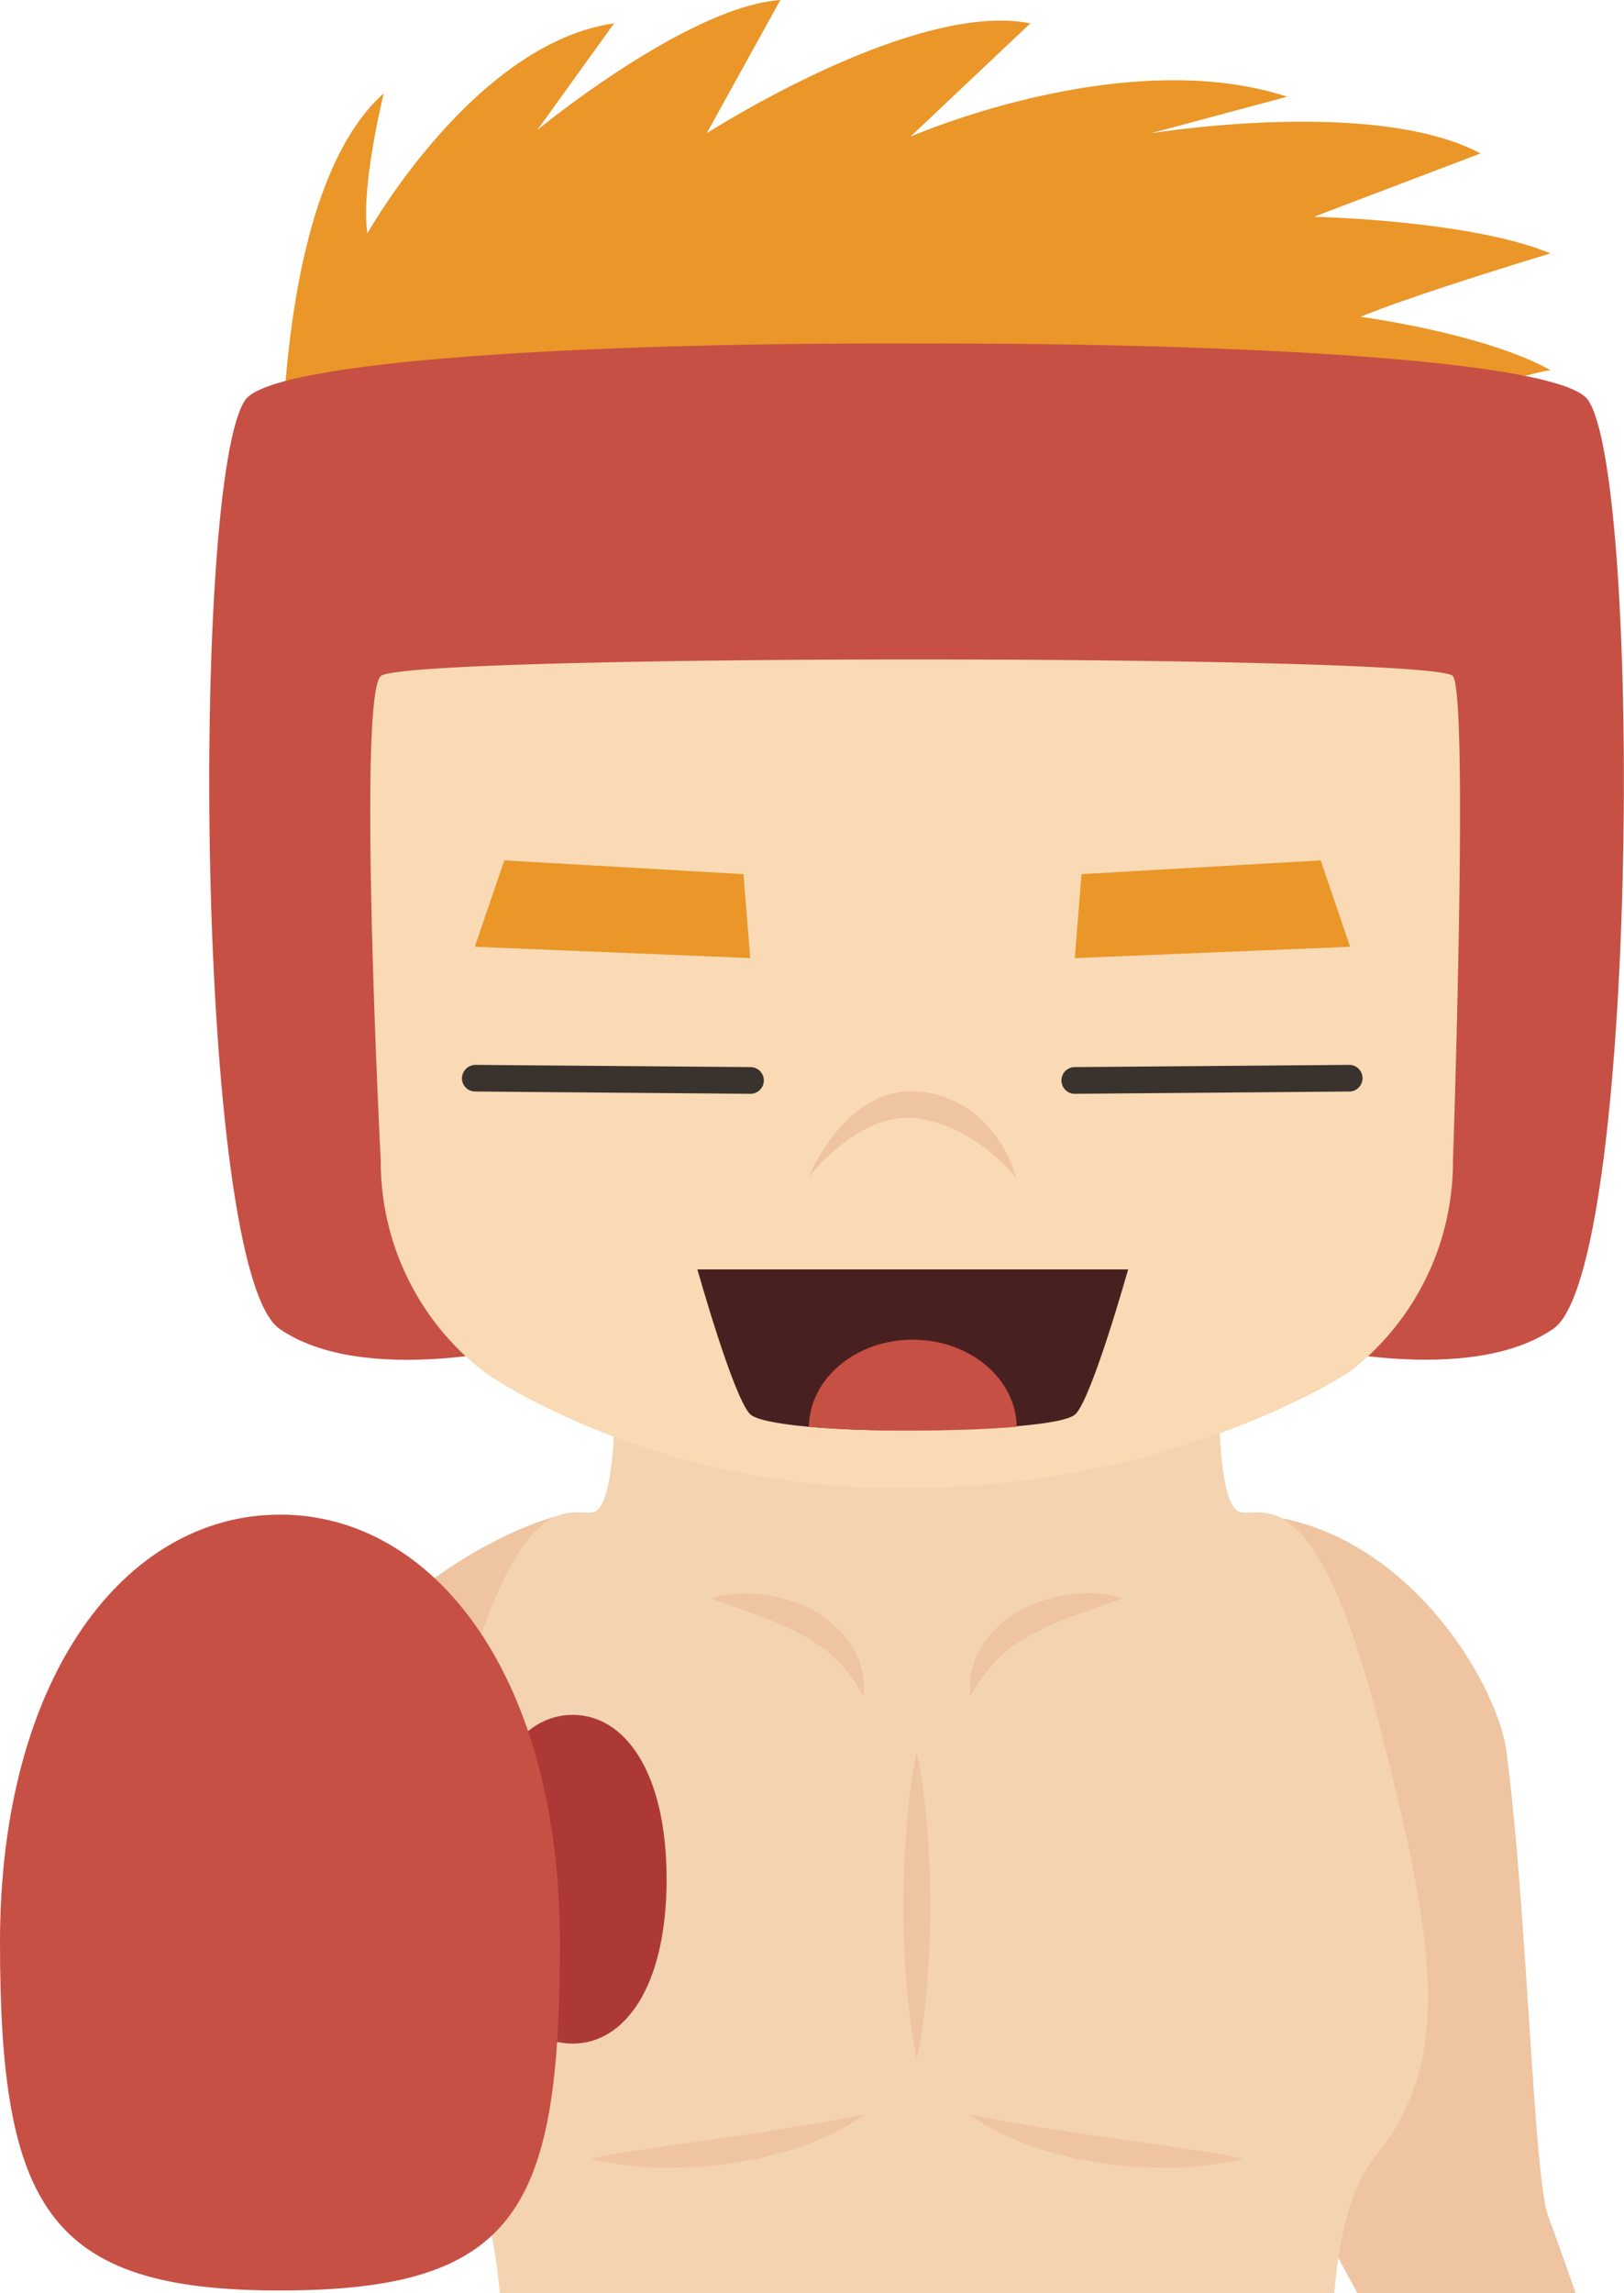 <svg xmlns="http://www.w3.org/2000/svg" viewBox="0 0 198.24 279.76"><defs><style>.cls-1{fill:#efc4a0;}.cls-2{fill:#f4d3b0;}.cls-3{fill:#ea9628;}.cls-4{fill:#c65044;}.cls-5{fill:#f9dab4;}.cls-6{fill:#ad3936;}.cls-7{fill:#3a332d;}.cls-8{fill:#492020;}</style></defs><title>资源 331</title><g id="图层_2" data-name="图层 2"><g id="Layer_1" data-name="Layer 1"><path class="cls-1" d="M67.91,185s-14.75,3.48-28.58,20.57l20.61,18.17S79.68,202.43,67.91,185Z"/><path class="cls-1" d="M189,270.42c-1.82-4.78-2.55-37.22-5.1-56.67-1-7.88-11.06-25.25-27.4-28.52-20-4-2.32,50.91-.8,66.85,1,10.89,6.07,20.65,10,27.68h26.63C190.75,275.2,189.51,271.77,189,270.42Z"/><path class="cls-2" d="M151.29,184.45c-2.45-.82-2.45-11.94-2.45-11.94H75s0,11.12-2.44,11.94-9-4.62-16.55,24.14-9.49,42.85,0,54.52c3,3.62,4.38,9.82,5,16.65H162.88c.58-6.83,2-13,5-16.65,9.5-11.67,7.59-25.77,0-54.52S153.73,185.26,151.29,184.45Z"/><path class="cls-1" d="M105.41,258a12.27,12.27,0,0,1-1.22.87,26.72,26.72,0,0,1-3.49,1.86,36.74,36.74,0,0,1-5.24,1.87c-1,.25-2,.57-3,.78l-3.19.54a41.92,41.92,0,0,1-6.32.51,30.64,30.64,0,0,1-5.53-.18,43.22,43.22,0,0,1-5.34-.83,46.45,46.45,0,0,1,5.28-1l2.54-.34c.9-.16,1.84-.34,2.81-.46s2-.31,3-.4,2-.33,3.08-.47c2.08-.25,4.13-.59,6.07-.9s3.73-.65,5.31-.85Z"/><path class="cls-1" d="M118.42,258l5.26,1c1.58.2,3.36.59,5.31.85s4,.65,6.07.9c1,.14,2.05.38,3.08.47s2,.27,3,.4,1.92.3,2.81.46l2.54.34a46.45,46.45,0,0,1,5.28,1,43.22,43.22,0,0,1-5.34.83,30.6,30.6,0,0,1-5.53.18,42,42,0,0,1-6.32-.51l-3.19-.54c-1-.21-2.05-.53-3-.78a36.74,36.74,0,0,1-5.24-1.87,28.11,28.11,0,0,1-3.49-1.86A14.07,14.07,0,0,1,118.42,258Z"/><path class="cls-1" d="M86.76,195a12.92,12.92,0,0,1,3.87-.58,17.3,17.3,0,0,1,4,.39,17.81,17.81,0,0,1,4.44,1.55,14.26,14.26,0,0,1,3.8,3,8.78,8.78,0,0,1,1.3,1.83,9.21,9.21,0,0,1,1.28,4.69c0,.7,0,1.08,0,1.08s-.24-.34-.59-.91l-.59-1c-.28-.36-.6-.74-.9-1.17a12.39,12.39,0,0,0-1.11-1.24,16.12,16.12,0,0,0-1.35-1.22c-.44-.45-1.08-.71-1.57-1.14s-1.15-.7-1.75-1-1.2-.66-1.85-.9-1.25-.57-1.88-.79c-1.23-.5-2.43-.9-3.48-1.29Z"/><path class="cls-1" d="M137.07,195l-3.58,1.26c-1.05.39-2.25.79-3.49,1.29-.62.22-1.24.53-1.87.79s-1.23.6-1.85.9-1.19.66-1.75,1-1.13.69-1.57,1.14a14.69,14.69,0,0,0-1.35,1.22,12.39,12.39,0,0,0-1.11,1.24c-.3.43-.62.81-.9,1.17l-.59,1c-.35.57-.59.91-.59.91s0-.38,0-1.08a7.52,7.52,0,0,1,.45-2.88,7.77,7.77,0,0,1,.82-1.81,8.48,8.48,0,0,1,1.31-1.83,13.91,13.91,0,0,1,3.79-3,17.81,17.81,0,0,1,4.44-1.55,17.3,17.3,0,0,1,4-.39A12.92,12.92,0,0,1,137.07,195Z"/><path class="cls-1" d="M111.91,213.75a52.82,52.82,0,0,1,.93,5.84,116.66,116.66,0,0,1,.7,12.87,119,119,0,0,1-.69,12.86,54,54,0,0,1-.94,5.85,55.87,55.87,0,0,1-.93-5.85,119,119,0,0,1-.69-12.86,116.66,116.66,0,0,1,.7-12.87A54.6,54.6,0,0,1,111.91,213.75Z"/><path class="cls-3" d="M34.64,49.23c.41-4.48,1.63-28.48,12.21-37.84,0,0-2.85,11.4-2,17.09,0,0,13-23.19,30.11-25.63l-9.36,13S83.87.82,95.26,0l-9,16.27S111.54,0,125.77,2.85L111.13,16.68s26-11.39,46-4.88l-16.68,4.47s27.26-4.47,40.28,2.45l-20.34,7.73s19.12.4,28.88,4.47c0,0-16.27,4.88-23.19,7.73,0,0,15.06,2,23.19,6.51,0,0-13.42,2-19.53,11.8S36.27,57,36.27,57A13.52,13.52,0,0,1,34.64,49.23Z"/><path class="cls-4" d="M193.86,48.82c-3.32-4.88-42.74-7-82-6.91-39.2-.14-78.61,2-81.94,6.91-6.64,9.77-6.1,106.17,4.2,113.3s30.39,2,30.39,2l47.35-1,47.37,1s20.07,5.1,30.38-2S200.51,58.59,193.86,48.82Z"/><path class="cls-5" d="M164.69,167.41s-20.45,13.65-52.77,14.17-52.78-14.17-52.78-14.17a32.34,32.34,0,0,1-12.66-25.7s-2.89-56.48,0-59.22,128.94-2.68,130.88,0,0,59.22,0,59.22A32.32,32.32,0,0,1,164.69,167.41Z"/><path class="cls-6" d="M81.37,229.28c0,13.15-5.14,20.05-11.47,20.05s-11.46-6.9-11.46-20.05,5.13-20.06,11.46-20.06S81.37,216.12,81.37,229.28Z"/><path class="cls-4" d="M68.35,237c0,32.44-5.15,42.45-34.17,42.45C6,279.47,0,269.46,0,237s15.3-52.21,34.18-52.21S68.35,204.59,68.35,237Z"/><path class="cls-1" d="M124.09,143.77s-2.29-9.39-11.52-10.56-13.89,10.44-13.89,10.44,6.38-8.43,13.67-7.15S124.09,143.77,124.09,143.77Z"/><polygon class="cls-3" points="132.02 106.65 131.2 116.89 164.81 115.51 161.21 104.97 132.02 106.65"/><polygon class="cls-3" points="90.75 106.65 91.58 116.89 57.96 115.51 61.56 104.97 90.75 106.65"/><path class="cls-7" d="M131.2,133.45a1.63,1.63,0,0,1,0-3.26l33.62-.27h0a1.63,1.63,0,0,1,0,3.25l-33.61.28Z"/><path class="cls-7" d="M91.58,133.45h0L58,133.17a1.61,1.61,0,0,1-1.61-1.63A1.67,1.67,0,0,1,58,129.92l33.61.27a1.63,1.63,0,0,1,0,3.26Z"/><path class="cls-8" d="M111.68,154.87H85.13s4.34,15.47,6.41,17.64c1.28,1.35,10.38,2.07,19.88,2s18.61-.68,19.89-2c2.06-2.17,6.4-17.64,6.4-17.64Z"/><path class="cls-4" d="M98.74,174.07c3.57.32,8.07.49,12.68.47s9.12-.15,12.69-.47c-.1-5.88-5.73-10.62-12.69-10.62S98.84,168.19,98.74,174.07Z"/></g></g></svg>